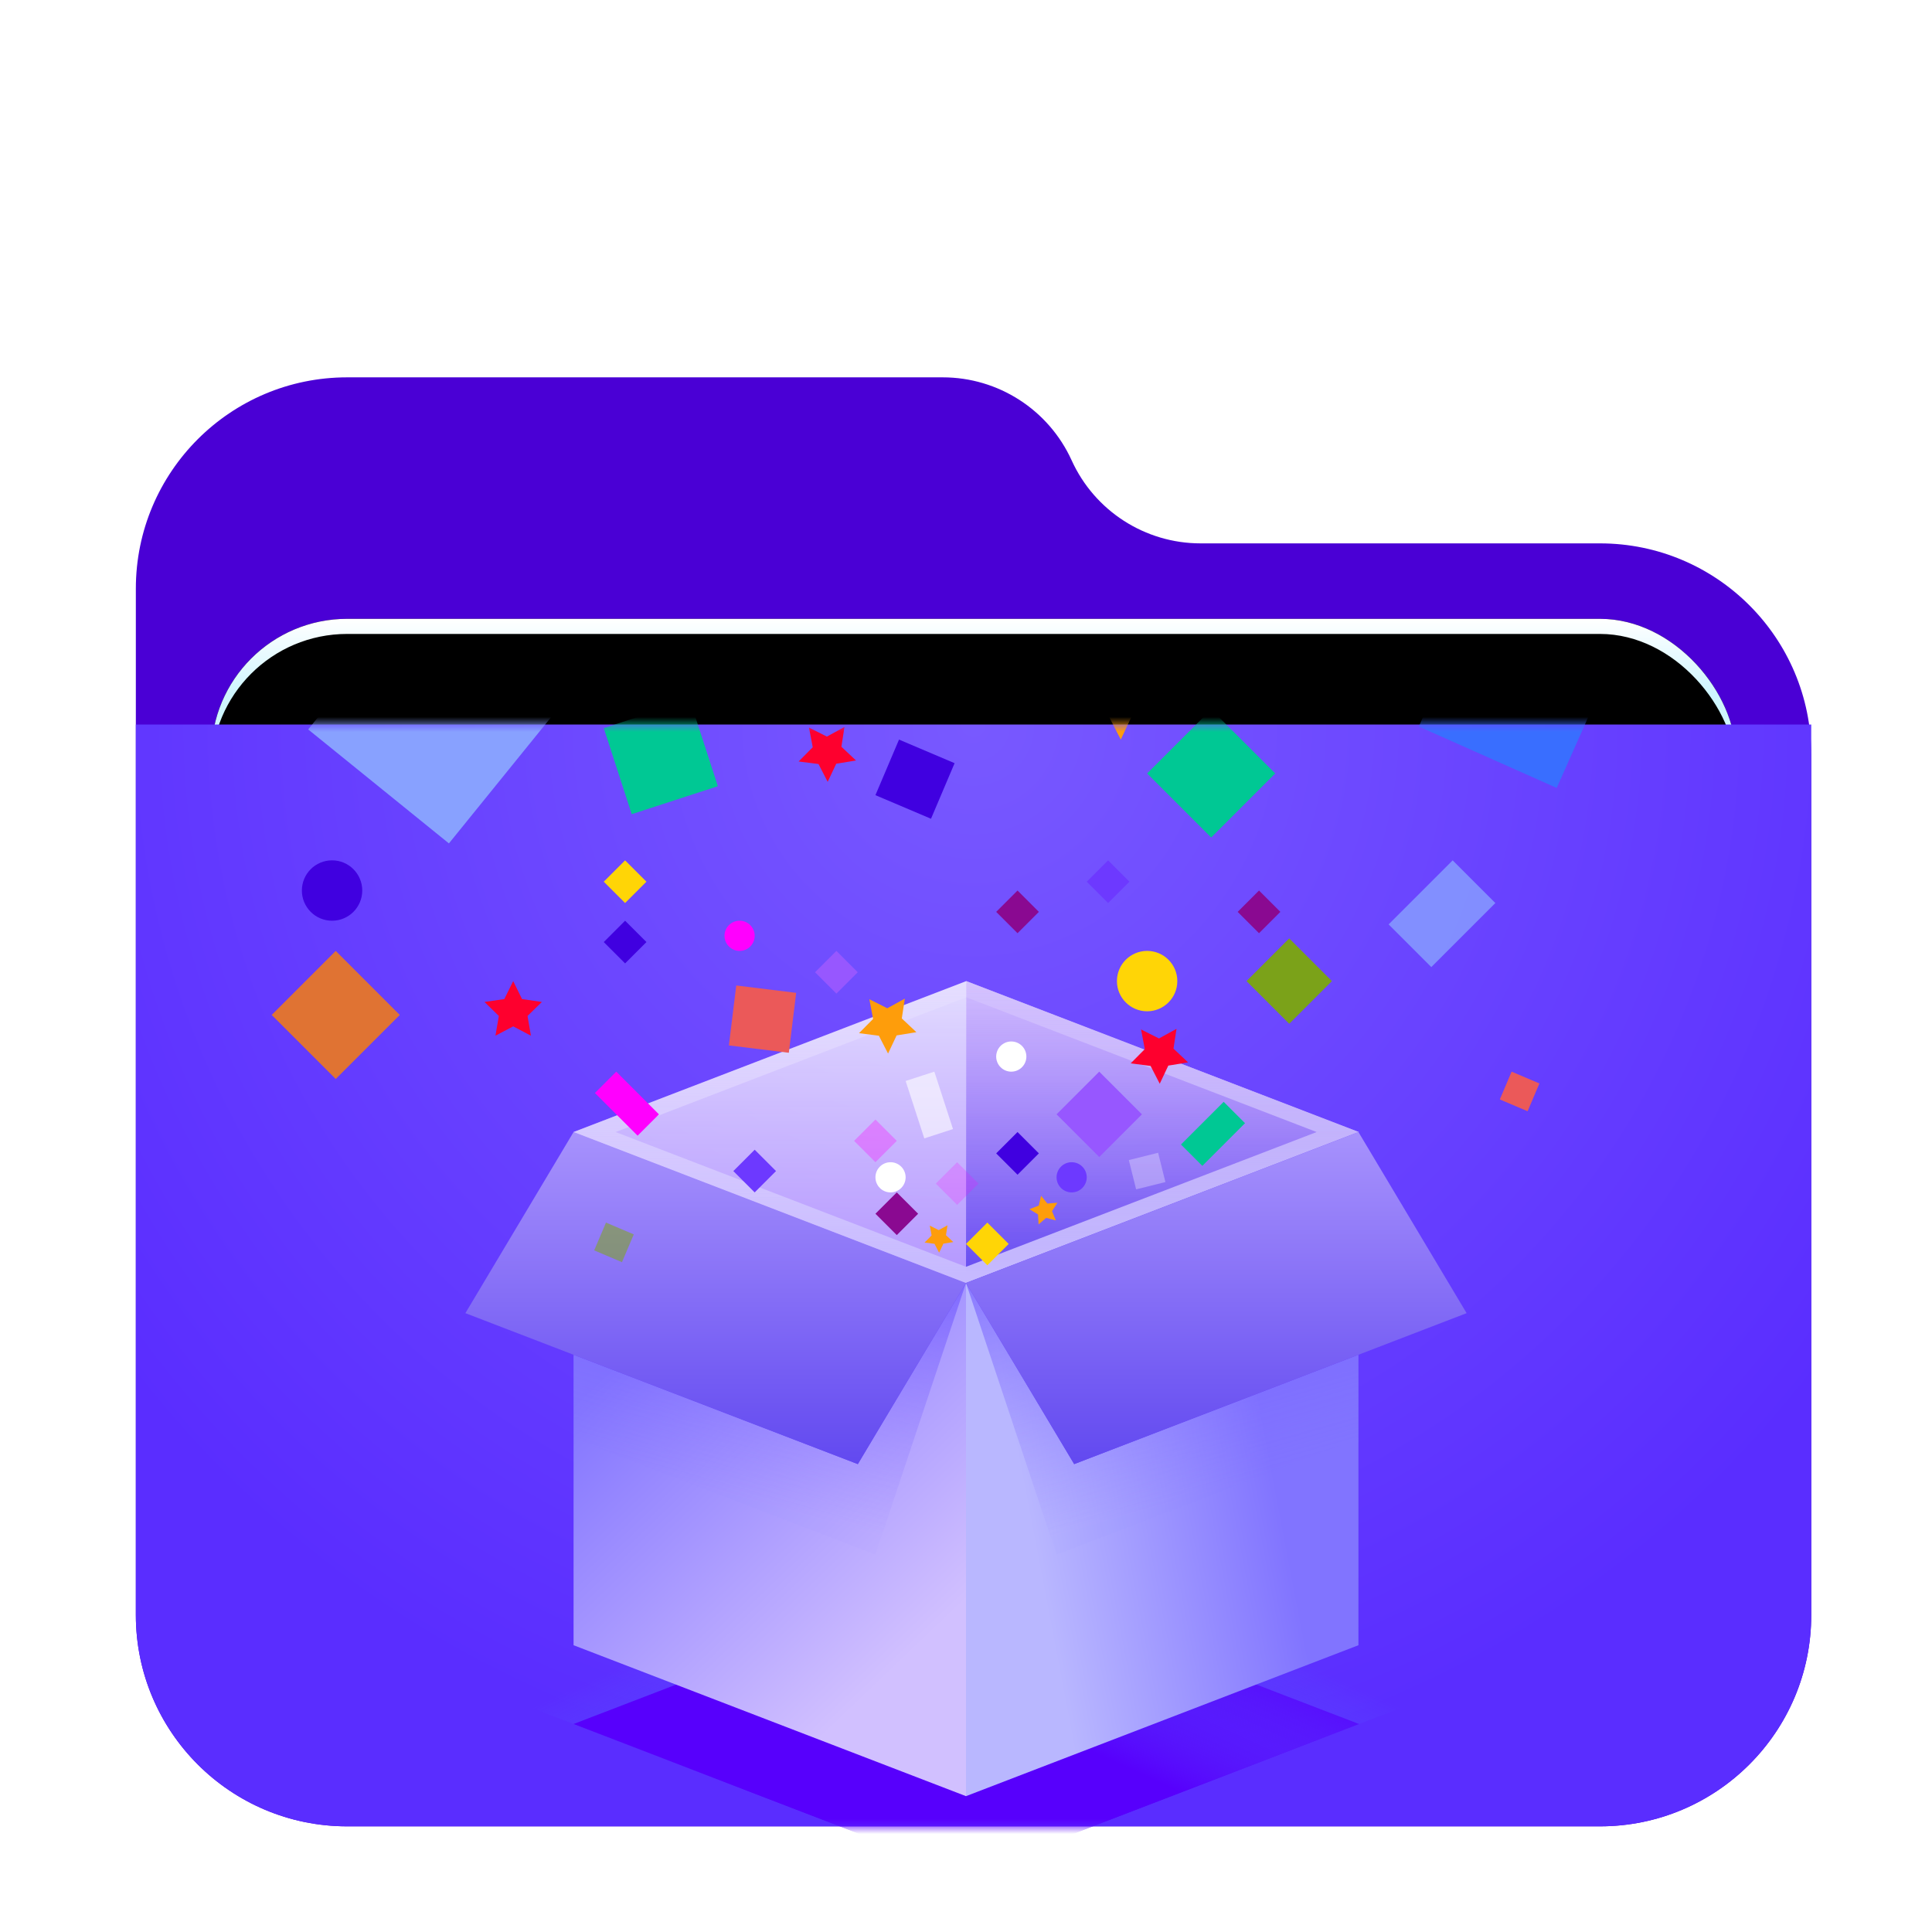 <svg xmlns="http://www.w3.org/2000/svg" xmlns:xlink="http://www.w3.org/1999/xlink" width="128" height="128" viewBox="0 0 128 128">
  <defs>
    <filter id="folder-applications-stack-128px-a" width="128.8%" height="133.3%" x="-14.4%" y="-16.7%" filterUnits="objectBoundingBox">
      <feOffset dy="2" in="SourceAlpha" result="shadowOffsetOuter1"/>
      <feGaussianBlur in="shadowOffsetOuter1" result="shadowBlurOuter1" stdDeviation="3"/>
      <feComposite in="shadowBlurOuter1" in2="SourceAlpha" operator="out" result="shadowBlurOuter1"/>
      <feColorMatrix in="shadowBlurOuter1" result="shadowMatrixOuter1" values="0 0 0 0 0   0 0 0 0 0   0 0 0 0 0  0 0 0 0.2 0"/>
      <feMerge>
        <feMergeNode in="shadowMatrixOuter1"/>
        <feMergeNode in="SourceGraphic"/>
      </feMerge>
    </filter>
    <linearGradient id="folder-applications-stack-128px-d" x1="50%" x2="50%" y1="0%" y2="11.796%">
      <stop offset="0%" stop-color="#FFF"/>
      <stop offset="100%" stop-color="#CEF5FF"/>
    </linearGradient>
    <rect id="folder-applications-stack-128px-c" width="101" height="41.5" x="5" y="16" rx="9"/>
    <filter id="folder-applications-stack-128px-b" width="108.9%" height="121.7%" x="-4.5%" y="-10.8%" filterUnits="objectBoundingBox">
      <feOffset in="SourceAlpha" result="shadowOffsetOuter1"/>
      <feGaussianBlur in="shadowOffsetOuter1" result="shadowBlurOuter1" stdDeviation="1.5"/>
      <feColorMatrix in="shadowBlurOuter1" values="0 0 0 0 0   0 0 0 0 0   0 0 0 0 0  0 0 0 0.2 0"/>
    </filter>
    <filter id="folder-applications-stack-128px-e" width="106.9%" height="116.9%" x="-3.5%" y="-8.4%" filterUnits="objectBoundingBox">
      <feOffset dy="1" in="SourceAlpha" result="shadowOffsetInner1"/>
      <feComposite in="shadowOffsetInner1" in2="SourceAlpha" k2="-1" k3="1" operator="arithmetic" result="shadowInnerInner1"/>
      <feColorMatrix in="shadowInnerInner1" values="0 0 0 0 1   0 0 0 0 1   0 0 0 0 1  0 0 0 0.5 0"/>
    </filter>
    <radialGradient id="folder-applications-stack-128px-g" cx="50%" cy="0%" r="97.162%" fx="50%" fy="0%" gradientTransform="matrix(0 1 -.658 0 .5 -.5)">
      <stop offset="0%" stop-color="#7859FF"/>
      <stop offset="100%" stop-color="#5A2DFF"/>
    </radialGradient>
    <path id="folder-applications-stack-128px-f" d="M0,0 L111,0 L111,59 C111,66.732 104.732,73 97,73 L14,73 C6.268,73 9.46895252e-16,66.732 0,59 L0,0 Z"/>
    <linearGradient id="folder-applications-stack-128px-i" x1="66.942%" x2="46.177%" y1="57.383%" y2="40.193%">
      <stop offset="0%" stop-color="#5700FC"/>
      <stop offset="100%" stop-color="#5867FF" stop-opacity="0"/>
    </linearGradient>
    <linearGradient id="folder-applications-stack-128px-j" x1="79.239%" x2="25.942%" y1="77.19%" y2="4.533%">
      <stop offset="0%" stop-color="#D1C0FF"/>
      <stop offset="100%" stop-color="#8375FF"/>
    </linearGradient>
    <linearGradient id="folder-applications-stack-128px-k" x1="60.702%" x2="44.657%" y1="25.945%" y2="86.932%">
      <stop offset="0%" stop-color="#5C3FFF"/>
      <stop offset="100%" stop-color="#816AFF" stop-opacity=".054"/>
    </linearGradient>
    <linearGradient id="folder-applications-stack-128px-l" x1="50%" x2="50%" y1="-22.147%" y2="100%">
      <stop offset="0%" stop-color="#B6A2FF"/>
      <stop offset="100%" stop-color="#6249F0"/>
    </linearGradient>
    <linearGradient id="folder-applications-stack-128px-m" x1="50%" x2="50%" y1="0%" y2="392.791%">
      <stop offset="0%" stop-color="#FFF" stop-opacity=".8"/>
      <stop offset="100%" stop-color="#882AFF" stop-opacity=".117"/>
    </linearGradient>
    <linearGradient id="folder-applications-stack-128px-n" x1="50%" x2="50%" y1="-22.147%" y2="100%">
      <stop offset="0%" stop-color="#CAA2FF" stop-opacity=".3"/>
      <stop offset="100%" stop-color="#6249F0"/>
    </linearGradient>
    <linearGradient id="folder-applications-stack-128px-o" x1="50%" x2="50%" y1="0%" y2="100%">
      <stop offset="0%" stop-color="#FFF" stop-opacity=".1"/>
      <stop offset="100%" stop-color="#C6B9FF"/>
    </linearGradient>
    <linearGradient id="folder-applications-stack-128px-p" x1="18.526%" x2="79.239%" y1="55.584%" y2="40.499%">
      <stop offset="0%" stop-color="#B9B7FF"/>
      <stop offset="100%" stop-color="#8174FF"/>
    </linearGradient>
  </defs>
  <g fill="none" fill-rule="evenodd" filter="url(#folder-applications-stack-128px-a)" transform="translate(9 23)">
    <path fill="#4A00D5" d="M62,5.5 L62,5.5 C63.523,8.85 66.862,11 70.542,11 L97,11 C104.732,11 111,17.268 111,25 L111,82 C111,89.732 104.732,96 97,96 L14,96 C6.268,96 -6.3001951e-14,89.732 -6.39488462e-14,82 L-6.39488462e-14,14 C-6.48957415e-14,6.268 6.268,-2.70013666e-14 14,-2.84217094e-14 L53.458,-3.55271368e-14 C57.138,-3.29351452e-14 60.477,2.15 62,5.5 Z"/>
    <use fill="#000" filter="url(#folder-applications-stack-128px-b)" xlink:href="#folder-applications-stack-128px-c"/>
    <use fill="url(#folder-applications-stack-128px-d)" xlink:href="#folder-applications-stack-128px-c"/>
    <use fill="#000" filter="url(#folder-applications-stack-128px-e)" xlink:href="#folder-applications-stack-128px-c"/>
    <g transform="translate(0 23)">
      <mask id="folder-applications-stack-128px-h" fill="#fff">
        <use xlink:href="#folder-applications-stack-128px-f"/>
      </mask>
      <use fill="url(#folder-applications-stack-128px-g)" xlink:href="#folder-applications-stack-128px-f"/>
      <g mask="url(#folder-applications-stack-128px-h)">
        <g transform="translate(5 -9)">
          <polygon fill="url(#folder-applications-stack-128px-i)" points="0 66 50.019 85.22 76.039 75.22 26.019 56"/>
          <polygon fill="url(#folder-applications-stack-128px-i)" points="24 66 74.019 85.22 100.039 75.22 50.019 56" transform="matrix(-1 0 0 1 124.039 0)"/>
          <g transform="translate(16.5 26)">
            <path fill="url(#folder-applications-stack-128px-j)" d="M33.5,20 L33.5,54 L7.5,44 L7.5,24.756 L26.333,32 L33.5,20 Z"/>
            <polygon fill="url(#folder-applications-stack-128px-k)" points="7.5 10 33.5 20 27.5 38 7.5 30.309" opacity=".5"/>
            <polygon fill="url(#folder-applications-stack-128px-l)" points="7.5 10 33.5 20 26.333 32 .333 22"/>
            <polygon fill="url(#folder-applications-stack-128px-m)" points="7.5 10 33.5 20 59.519 10 33.519 0"/>
            <polygon fill="url(#folder-applications-stack-128px-n)" points="33.5 20 59.519 10 33.519 0"/>
            <path stroke="url(#folder-applications-stack-128px-o)" d="M8.893,10 L33.5,19.464 L58.126,10 L33.519,0.536 L8.893,10 Z"/>
            <path fill="url(#folder-applications-stack-128px-p)" d="M59.5,24.756 L59.5,44 L33.5,54 L33.5,20 L40.667,32 L59.5,24.756 Z"/>
            <polygon fill="url(#folder-applications-stack-128px-k)" points="33.5 10 59.5 20 53.5 38 33.5 30.309" opacity=".5" transform="matrix(-1 0 0 1 93 0)"/>
            <polygon fill="url(#folder-applications-stack-128px-l)" points="40.667 10 66.667 20 59.5 32 33.5 22" transform="matrix(-1 0 0 1 100.167 0)"/>
          </g>
          <g transform="translate(4)">
            <circle cx="58" cy="26" r="2" fill="#FFD506"/>
            <circle cx="31" cy="23" r="1" fill="#FF00FE"/>
            <circle cx="4" cy="20" r="2" fill="#4000E0"/>
            <rect width="4" height="4" x="40.622" y="10.622" fill="#4000E0" transform="rotate(23 42.622 12.622)"/>
            <rect width="2" height="2" x="81.678" y="32.311" fill="#EB5959" transform="rotate(23 82.678 33.311)"/>
            <rect width="2" height="2" x="48.414" y="36.414" fill="#4000E0" transform="rotate(45 49.414 37.414)"/>
            <rect width="2" height="2" x="44.414" y="38.414" fill="#FF00FE" opacity=".2" transform="rotate(45 45.414 39.414)"/>
            <rect width="2" height="2" x="40.414" y="40.414" fill="#8A0991" transform="rotate(45 41.414 41.414)"/>
            <rect width="2" height="2" x="46.414" y="42.414" fill="#FFD506" transform="rotate(45 47.414 43.414)"/>
            <circle cx="49" cy="31" r="1" fill="#FFF"/>
            <circle cx="53" cy="39" r="1" fill="#6D39FF"/>
            <circle cx="41" cy="39" r="1" fill="#FFF"/>
            <rect width="2" height="2" x="48.414" y="20.414" fill="#8A0991" transform="rotate(45 49.414 21.414)"/>
            <rect width="4" height="2" x="41.569" y="33.211" fill="#FFF" opacity=".6" transform="rotate(72 43.57 34.211)"/>
            <rect width="2" height="2" x="54.414" y="18.414" fill="#6D39FF" transform="rotate(45 55.414 19.414)"/>
            <rect width="2" height="2" x="22.414" y="22.414" fill="#4000E0" transform="rotate(45 23.414 23.414)"/>
            <rect width="2" height="2" x="36.414" y="24.414" fill="#9757FF" transform="rotate(45 37.414 25.414)"/>
            <rect width="2" height="2" x="22.414" y="18.414" fill="#FFD506" transform="rotate(45 23.414 19.414)"/>
            <rect width="4" height="4" x="65.414" y="24" fill="#7DAC00" opacity=".9" transform="rotate(45 67.414 26)"/>
            <rect width="2" height="2" x="64.414" y="20.414" fill="#8A0991" transform="rotate(45 65.414 21.414)"/>
            <rect width="2" height="4" x="61.364" y="34.121" fill="#00C894" transform="rotate(45 62.364 36.121)"/>
            <rect width="2" height="2" x="31" y="37.586" fill="#6D39FF" transform="rotate(45 32 38.586)"/>
            <rect width="2" height="2" x="39" y="35.586" fill="#FF00FE" opacity=".3" transform="rotate(45 40 36.586)"/>
            <rect width="2" height="2" x="57" y="37.586" fill="#FFF" opacity=".3" transform="rotate(76 58 38.586)"/>
            <rect width="4" height="4" x="52.828" y="32.828" fill="#9757FF" transform="rotate(45 54.828 34.828)"/>
            <rect width="6" height="6" x="59.243" y="9.243" fill="#00C894" transform="rotate(45 62.243 12.243)"/>
            <rect width="10" height="10" x="77.601" y="1.601" fill="#396EFF" transform="rotate(24 82.601 6.601)"/>
            <rect width="12" height="12" x="4.855" y="2.439" fill="#88A1FF" transform="rotate(-51 10.855 8.439)"/>
            <rect width="6" height="6" x="1.243" y="25.243" fill="#FF8100" fill-opacity=".8" transform="rotate(45 4.243 28.243)"/>
            <rect width="2" height="2" x="21.678" y="42.311" fill="#7DAC00" opacity=".5" transform="rotate(23 22.678 43.311)"/>
            <rect width="4" height="2" x="21.536" y="33.121" fill="#FF00FE" transform="rotate(45 23.536 34.121)"/>
            <polygon fill="#FE002E" points="16 29 14.824 29.618 15.049 28.309 14.098 27.382 15.412 27.191 16 26 16.588 27.191 17.902 27.382 16.951 28.309 17.176 29.618"/>
            <polygon fill="#FE002E" points="58.801 31.801 57.625 32.419 57.85 31.11 56.899 30.183 58.213 29.992 58.801 28.801 59.389 29.992 60.703 30.183 59.752 31.11 59.976 32.419" transform="rotate(-37 58.8 30.8)"/>
            <polygon fill="#FE002E" points="36.801 11.801 35.625 12.419 35.85 11.11 34.899 10.183 36.213 9.992 36.801 8.801 37.389 9.992 38.703 10.183 37.752 11.11 37.976 12.419" transform="rotate(-37 36.8 10.8)"/>
            <polygon fill="#FE9D0B" points="40.801 29.801 39.625 30.419 39.85 29.11 38.899 28.183 40.213 27.992 40.801 26.801 41.389 27.992 42.703 28.183 41.752 29.11 41.976 30.419" transform="rotate(-37 40.8 28.8)"/>
            <polygon fill="#FE9D0B" points="56.201 8.498 54.438 9.425 54.775 7.461 53.348 6.071 55.32 5.784 56.201 3.998 57.083 5.784 59.055 6.071 57.628 7.461 57.965 9.425" transform="rotate(-37 56.201 6.998)"/>
            <polygon fill="#FE9D0B" points="44.201 43.498 43.614 43.807 43.726 43.152 43.25 42.689 43.907 42.593 44.201 41.998 44.495 42.593 45.152 42.689 44.677 43.152 44.789 43.807" transform="rotate(-37 44.201 42.998)"/>
            <polygon fill="#FE9D0B" points="51.199 41.699 50.612 42.008 50.724 41.354 50.248 40.89 50.905 40.795 51.199 40.199 51.493 40.795 52.15 40.89 51.675 41.354 51.787 42.008" transform="rotate(-13 51.2 41.2)"/>
            <polygon fill="#88A1FF" points="75.536 18.536 79.536 18.536 79.536 24.536 75.536 24.536" opacity=".8" transform="rotate(45 77.536 21.536)"/>
            <polygon fill="#00C894" points="22.78 8.162 28.78 8.162 28.78 14.162 22.78 14.162" transform="rotate(-18 25.78 11.162)"/>
            <polygon fill="#EB5959" points="30.52 26.52 34.52 26.52 34.52 30.52 30.52 30.52" transform="rotate(7 32.52 28.52)"/>
          </g>
        </g>
      </g>
    </g>
  </g>
</svg>
